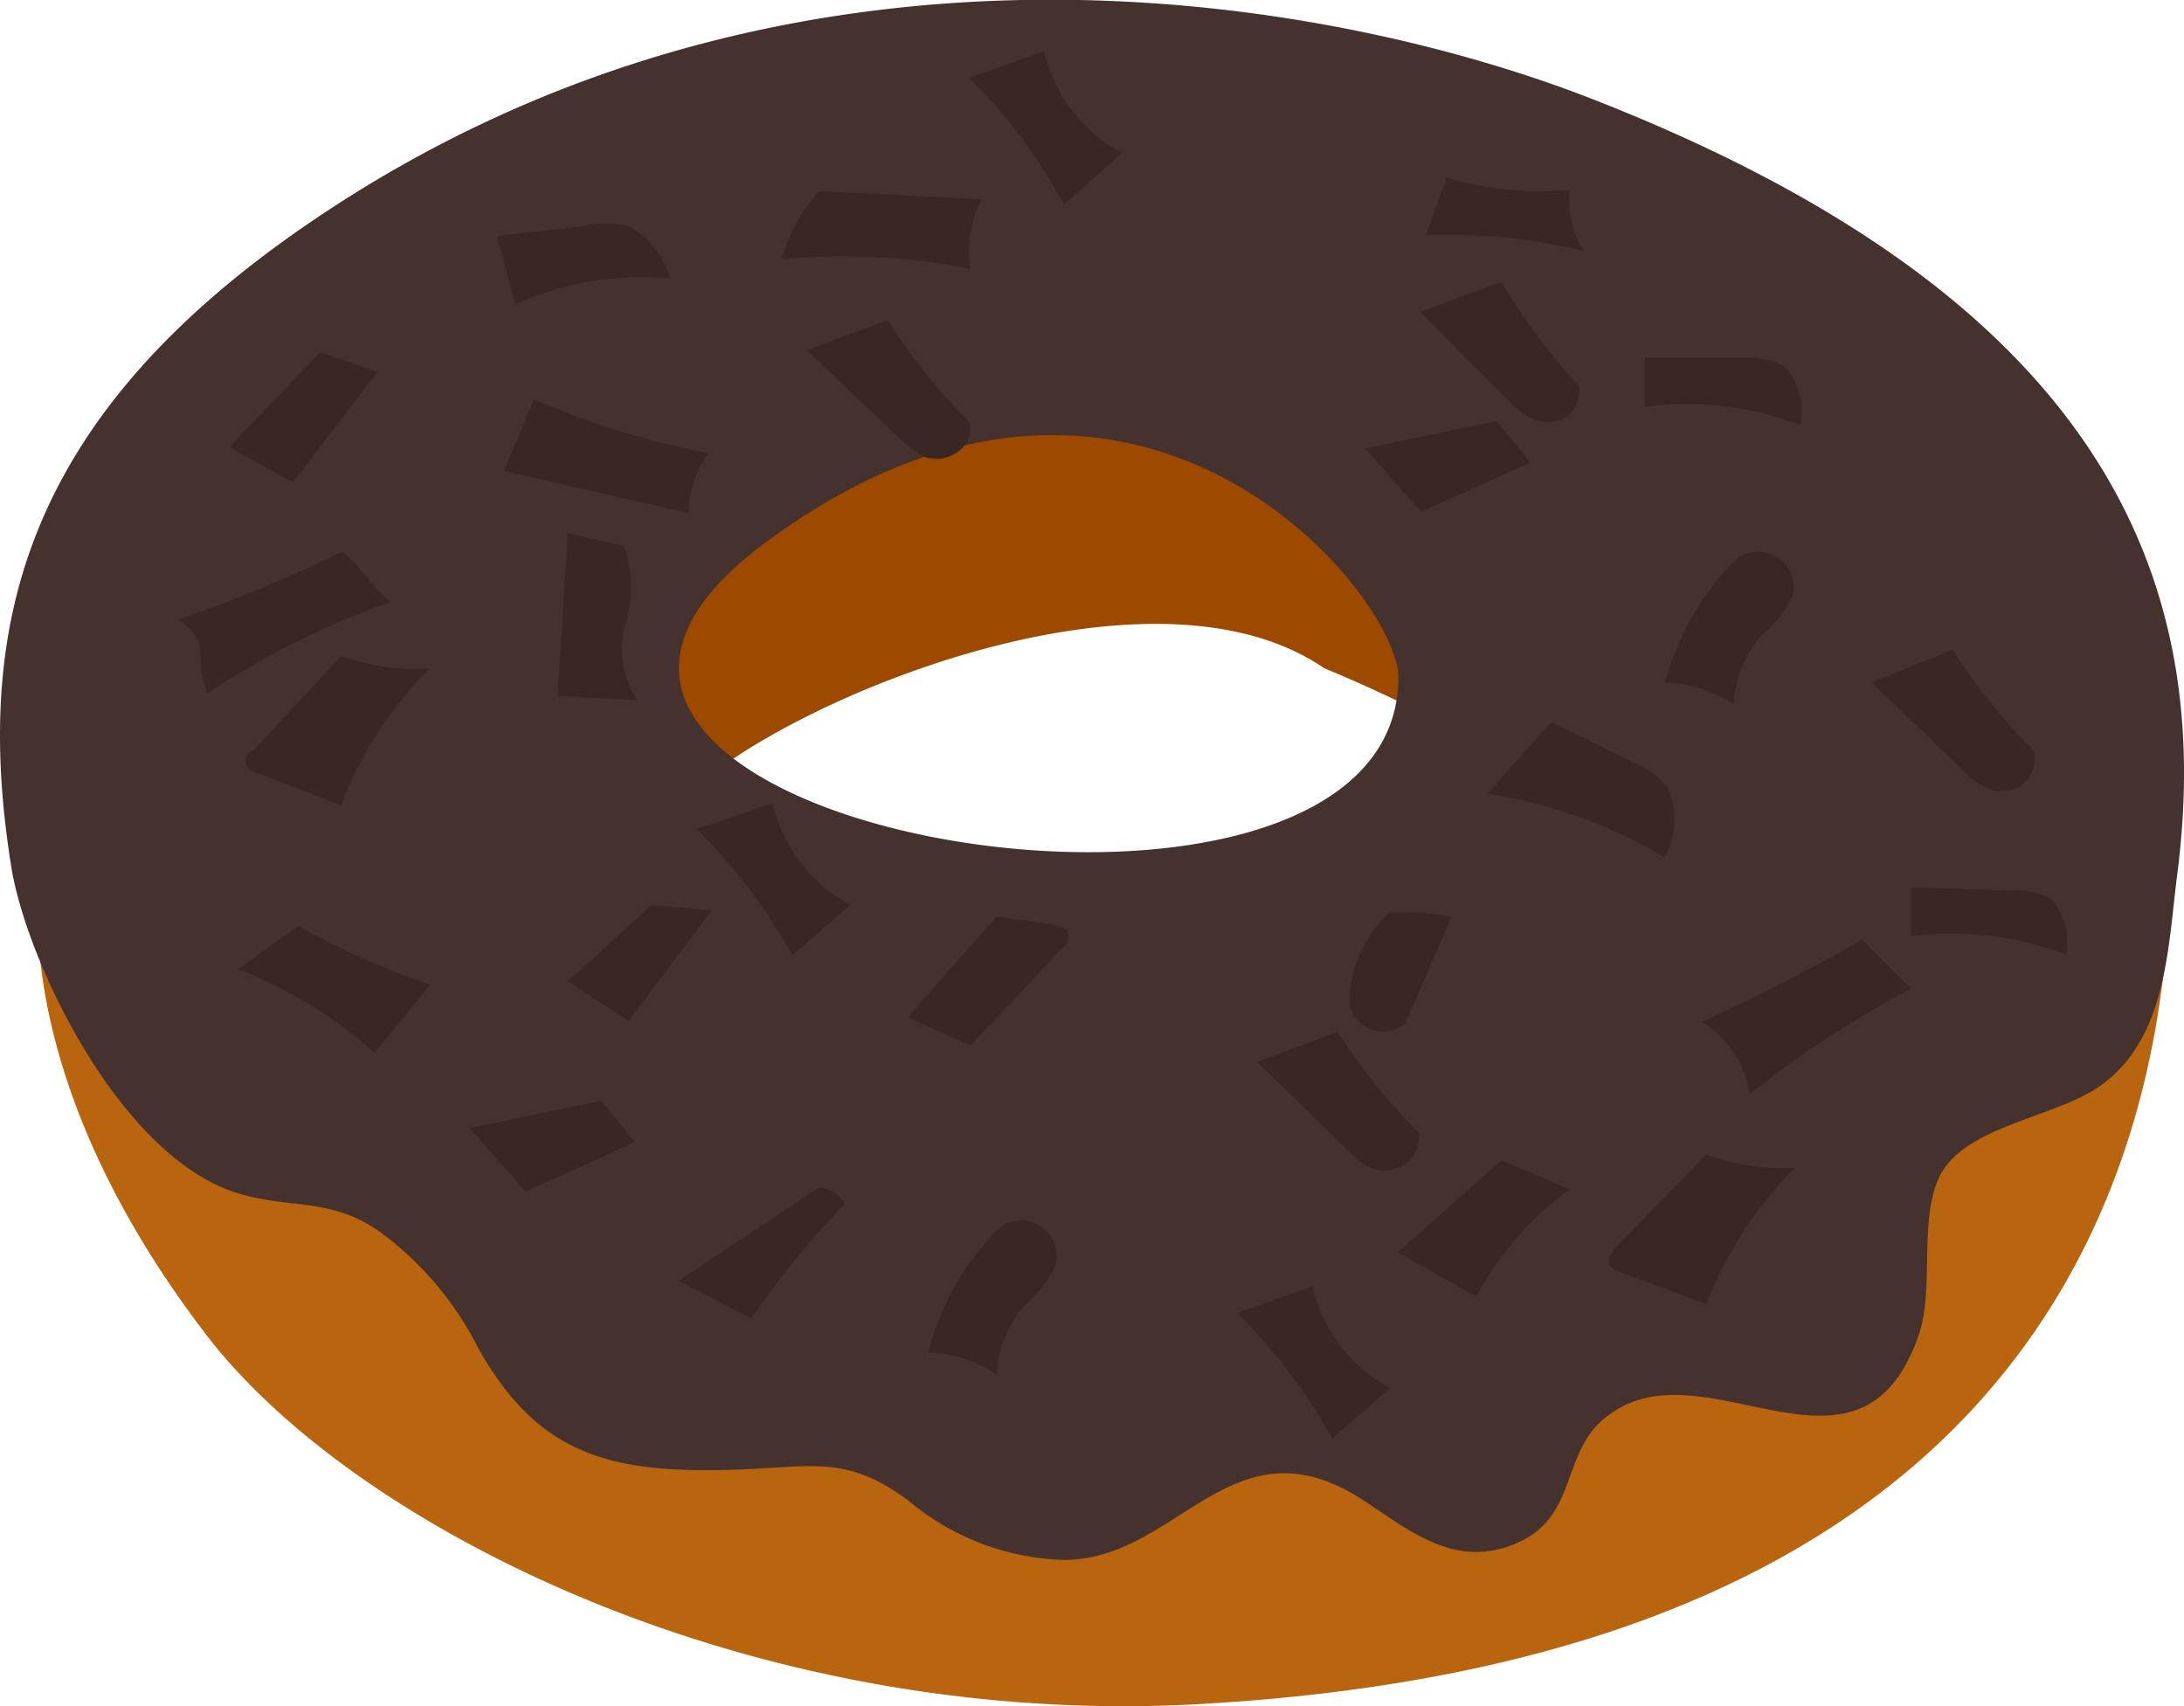 <svg xmlns="http://www.w3.org/2000/svg" viewBox="0 0 32 25"><title>Rosquilla_CChoc_TChoc</title><g id="Capa_2" data-name="Capa 2"><g id="Capa_1-2" data-name="Capa 1"><g id="Grupo_631" data-name="Grupo 631"><g id="Grupo_613" data-name="Grupo 613"><g id="Componente_4" data-name="Componente 4"><g id="Grupo_552" data-name="Grupo 552"><path id="Trazado_357" data-name="Trazado 357" d="M31.18,7.91c-.65-2.1-10.45-6.3-16.85-5.19-2.18.39-4,1.59-5.87,2.25C-1,8.24-.83,14.51,3,19.53c2.15,2.84,8,5.81,14.58,5.44C36.22,23.92,31.18,7.91,31.18,7.91ZM19.53,14.82H16.59c-.8,0-3.12-.21-3.39-.16-.51.29-.92-.16-1.55-.06-1.07-.45-1.32-1.06-2-2.33-.11-1.13,6.83-4.63,9.83-2.57A18.69,18.69,0,0,1,21.86,11l.1.12c1.12.71-1.05-.79,0,0C24.2,12.77,20.57,15.55,19.53,14.82Z" fill="#b9640f"/><path id="Trazado_358" data-name="Trazado 358" d="M2.56,11.71c.07.22.15.44.23.66l.59,0c1.64.11,3.27-.13,4.9,0l1.5.09c0-.06,0-.13-.08-.19-.11-1.13,6.69-4.54,9.7-2.48A21.33,21.33,0,0,1,21.86,11l.1.12c.64.41,1.26.86,1.87,1.32.93-.42,1.86-.86,2.82-1.25a30.83,30.83,0,0,1,4.89-1.7,13.75,13.75,0,0,0-.36-1.54c-.65-2.1-10.45-6.3-16.85-5.19-2.18.39-4,1.59-5.87,2.25-4,1.38-6.28,3.31-7.29,5.45A1.78,1.78,0,0,1,2.56,11.71Z" fill="#9d4a00"/></g></g><g id="Componente_3" data-name="Componente 3"><path id="Trazado_359" data-name="Trazado 359" d="M28.12,19.54c.24-.71-.05-1.86.39-2.45s1.58-.74,2.19-1.13c1.05-.68,1.06-2.05,1.2-3.14.57-4.4-1.17-8.43-8.42-11.31C19.72,0,11.72-1.58,4.63,3.2.4,6.05-.42,9.11.17,12.73c.23,1.37,1.56,4.15,3.24,4.73.82.28,1.43.05,2.21.63A4.8,4.8,0,0,1,7,19.74c.9,1.62,2,1.87,3.91,1.79,1.06-.05,1.53-.18,2.39.45a3.7,3.7,0,0,0,2.13.87C17.22,23,18,20.67,20,22c.71.47,1.36,1,2.25.6s.61-1.37,1.33-1.87C25,19.67,27.27,22.06,28.12,19.54ZM11.15,8c5.46-4.11,9.36.73,9.34,1.94C20.44,14.66,5.72,12.12,11.15,8Z" fill="#45322e"/></g></g><g id="Componente_2" data-name="Componente 2"><path id="Trazado_1744" data-name="Trazado 1744" d="M26.15,5.37a1.18,1.18,0,0,0-.61-.13l-1.44,0c0,.24,0,.48,0,.72a4.66,4.66,0,0,1,2.28.27A1,1,0,0,0,26.15,5.37Z" fill="#392723"/><path id="Trazado_1745" data-name="Trazado 1745" d="M30.06,13.18a1,1,0,0,0-.61-.13L28,13c0,.24,0,.48,0,.72a4.62,4.62,0,0,1,2.27.27A.93.93,0,0,0,30.06,13.18Z" fill="#392723"/><path id="Trazado_1746" data-name="Trazado 1746" d="M28,14.49l-.72-.72q-1.15.66-2.34,1.2a1.57,1.57,0,0,1,.7,1.06A15,15,0,0,1,28,14.49Z" fill="#392723"/><path id="Trazado_1747" data-name="Trazado 1747" d="M5.72,8.82c-.37-.33-.33-.4-.7-.74a20.91,20.91,0,0,1-2.41,1c.52.35.2.51.43,1.08A12.33,12.33,0,0,1,5.72,8.82Z" fill="#392723"/><path id="Trazado_1748" data-name="Trazado 1748" d="M24.44,11.55a1.23,1.23,0,0,0-.53-.39l-1.18-.58-.94,1.05a7.24,7.24,0,0,1,2.6.93A1.16,1.16,0,0,0,24.44,11.55Z" fill="#392723"/><path id="Trazado_1749" data-name="Trazado 1749" d="M7.82,5.85c-.14.35-.29.7-.44,1.05l2.71.62a1.5,1.5,0,0,1,.29-.88A12,12,0,0,1,7.82,5.85Z" fill="#392723"/><path id="Trazado_1750" data-name="Trazado 1750" d="M14.38,2.92,12,2.8a2.64,2.64,0,0,0-.55,1,9.54,9.54,0,0,1,2.77.14A1.65,1.65,0,0,1,14.38,2.92Z" fill="#392723"/><path id="Trazado_1751" data-name="Trazado 1751" d="M8.17,10.2l1.17.06a1.35,1.35,0,0,1-.18-1.1A1.78,1.78,0,0,0,9.14,8l-.82-.19Z" fill="#392723"/><path id="Trazado_1752" data-name="Trazado 1752" d="M22.42,6.78c-.16-.2-.32-.41-.49-.61L20,6.57l.82.93Z" fill="#392723"/><path id="Trazado_1753" data-name="Trazado 1753" d="M9.3,16.74c-.16-.2-.32-.41-.49-.61l-1.93.4.82.93Z" fill="#392723"/><path id="Trazado_1754" data-name="Trazado 1754" d="M26.26,8.75a.52.52,0,0,0-.77-.59.66.66,0,0,0-.15.14A3.9,3.9,0,0,0,24.4,10a2,2,0,0,1,1,.32,1.72,1.72,0,0,1,.4-1A1.83,1.83,0,0,0,26.26,8.75Z" fill="#392723"/><path id="Trazado_1755" data-name="Trazado 1755" d="M15.46,18.55a.52.52,0,0,0-.77-.59,1,1,0,0,0-.15.14,3.88,3.88,0,0,0-.94,1.72,1.85,1.85,0,0,1,1,.32,1.72,1.72,0,0,1,.4-1A1.73,1.73,0,0,0,15.46,18.55Z" fill="#392723"/><path id="Trazado_1756" data-name="Trazado 1756" d="M8.32,14.38l.89.58,1.22-1.62-.88-.08Z" fill="#392723"/><path id="Trazado_1757" data-name="Trazado 1757" d="M3.61,11.21a.25.25,0,0,0,.16.12L5,11.8a5.66,5.66,0,0,1,1.29-2A3.29,3.29,0,0,1,5,9.61L3.71,11C3.64,11,3.57,11.13,3.61,11.21Z" fill="#392723"/><path id="Trazado_1758" data-name="Trazado 1758" d="M23.58,18.52a.28.28,0,0,0,.16.12l1.26.47a5.83,5.83,0,0,1,1.3-2A3.29,3.29,0,0,1,25,16.92l-1.34,1.37C23.62,18.35,23.55,18.44,23.58,18.52Z" fill="#392723"/><path id="Trazado_1759" data-name="Trazado 1759" d="M21.63,19A4.63,4.63,0,0,1,23,17.43L22,17l-1.52,1.35Z" fill="#392723"/><path id="Trazado_1760" data-name="Trazado 1760" d="M9.94,18.77l1.07.55a12.12,12.12,0,0,1,1.37-1.68A.47.47,0,0,0,12,17.4Z" fill="#392723"/><path id="Trazado_1761" data-name="Trazado 1761" d="M4.69,5.16c-.44.47-.89.93-1.33,1.39l.93.52L5.53,5.45Z" fill="#392723"/><path id="Trazado_1762" data-name="Trazado 1762" d="M9.22,3.32a1.42,1.42,0,0,0-.71,0l-1.23.14.27,1a4.53,4.53,0,0,1,2.27-.38A1.27,1.27,0,0,0,9.22,3.32Z" fill="#392723"/><path id="Trazado_1763" data-name="Trazado 1763" d="M28.79,11.31a1,1,0,0,0,.28.22.56.56,0,0,0,.52,0A.5.5,0,0,0,29.8,11a8.49,8.49,0,0,1-1.19-1.48L27.42,10Z" fill="#392723"/><path id="Trazado_1764" data-name="Trazado 1764" d="M19.78,16.89a1.3,1.3,0,0,0,.29.22.56.56,0,0,0,.52-.05.5.5,0,0,0,.2-.46,8.87,8.87,0,0,1-1.19-1.48l-1.18.44Z" fill="#392723"/><path id="Trazado_1765" data-name="Trazado 1765" d="M22.13,5.9a1.06,1.06,0,0,0,.29.22.56.56,0,0,0,.52,0,.5.5,0,0,0,.2-.46A8.87,8.87,0,0,1,22,4.13l-1.19.44Z" fill="#392723"/><path id="Trazado_1766" data-name="Trazado 1766" d="M13.22,6.46a1.58,1.58,0,0,0,.29.22.53.53,0,0,0,.68-.24.43.43,0,0,0,0-.27,8.34,8.34,0,0,1-1.18-1.48l-1.19.44Z" fill="#392723"/><path id="Trazado_1767" data-name="Trazado 1767" d="M23,2.78A4.61,4.61,0,0,1,21.2,2.6c-.11.29-.21.57-.31.85a8.24,8.24,0,0,1,2.32.23A1.37,1.37,0,0,1,23,2.78Z" fill="#392723"/><path id="Trazado_1768" data-name="Trazado 1768" d="M12.46,13.26a2.27,2.27,0,0,1-1.14-1.49l-1.11.38A8,8,0,0,1,11.61,14Z" fill="#392723"/><path id="Trazado_1769" data-name="Trazado 1769" d="M16.44,2.24A2.25,2.25,0,0,1,15.3.75l-1.1.39A7.82,7.82,0,0,1,15.59,3Z" fill="#392723"/><path id="Trazado_1770" data-name="Trazado 1770" d="M20.37,20.34a2.28,2.28,0,0,1-1.14-1.49l-1.1.39a8.25,8.25,0,0,1,1.39,1.84Z" fill="#392723"/><path id="Trazado_1771" data-name="Trazado 1771" d="M19.78,14.73a.5.5,0,0,0,.33.36.52.52,0,0,0,.48-.09c.23-.52.45-1.05.68-1.57a4.69,4.69,0,0,0-.92-.06,1.89,1.89,0,0,0-.57,1.13A.88.88,0,0,0,19.78,14.73Z" fill="#392723"/><path id="Trazado_1772" data-name="Trazado 1772" d="M15.65,13.7c0-.11-.15-.14-.26-.16l-.79-.11-1.3,1.48.92.41,1.33-1.41A.23.23,0,0,0,15.65,13.7Z" fill="#392723"/><path id="Trazado_1773" data-name="Trazado 1773" d="M3.49,14.2a6.62,6.62,0,0,1,2,1.23l.81-1a12.34,12.34,0,0,1-1.93-.86Z" fill="#392723"/></g></g></g></g></svg>